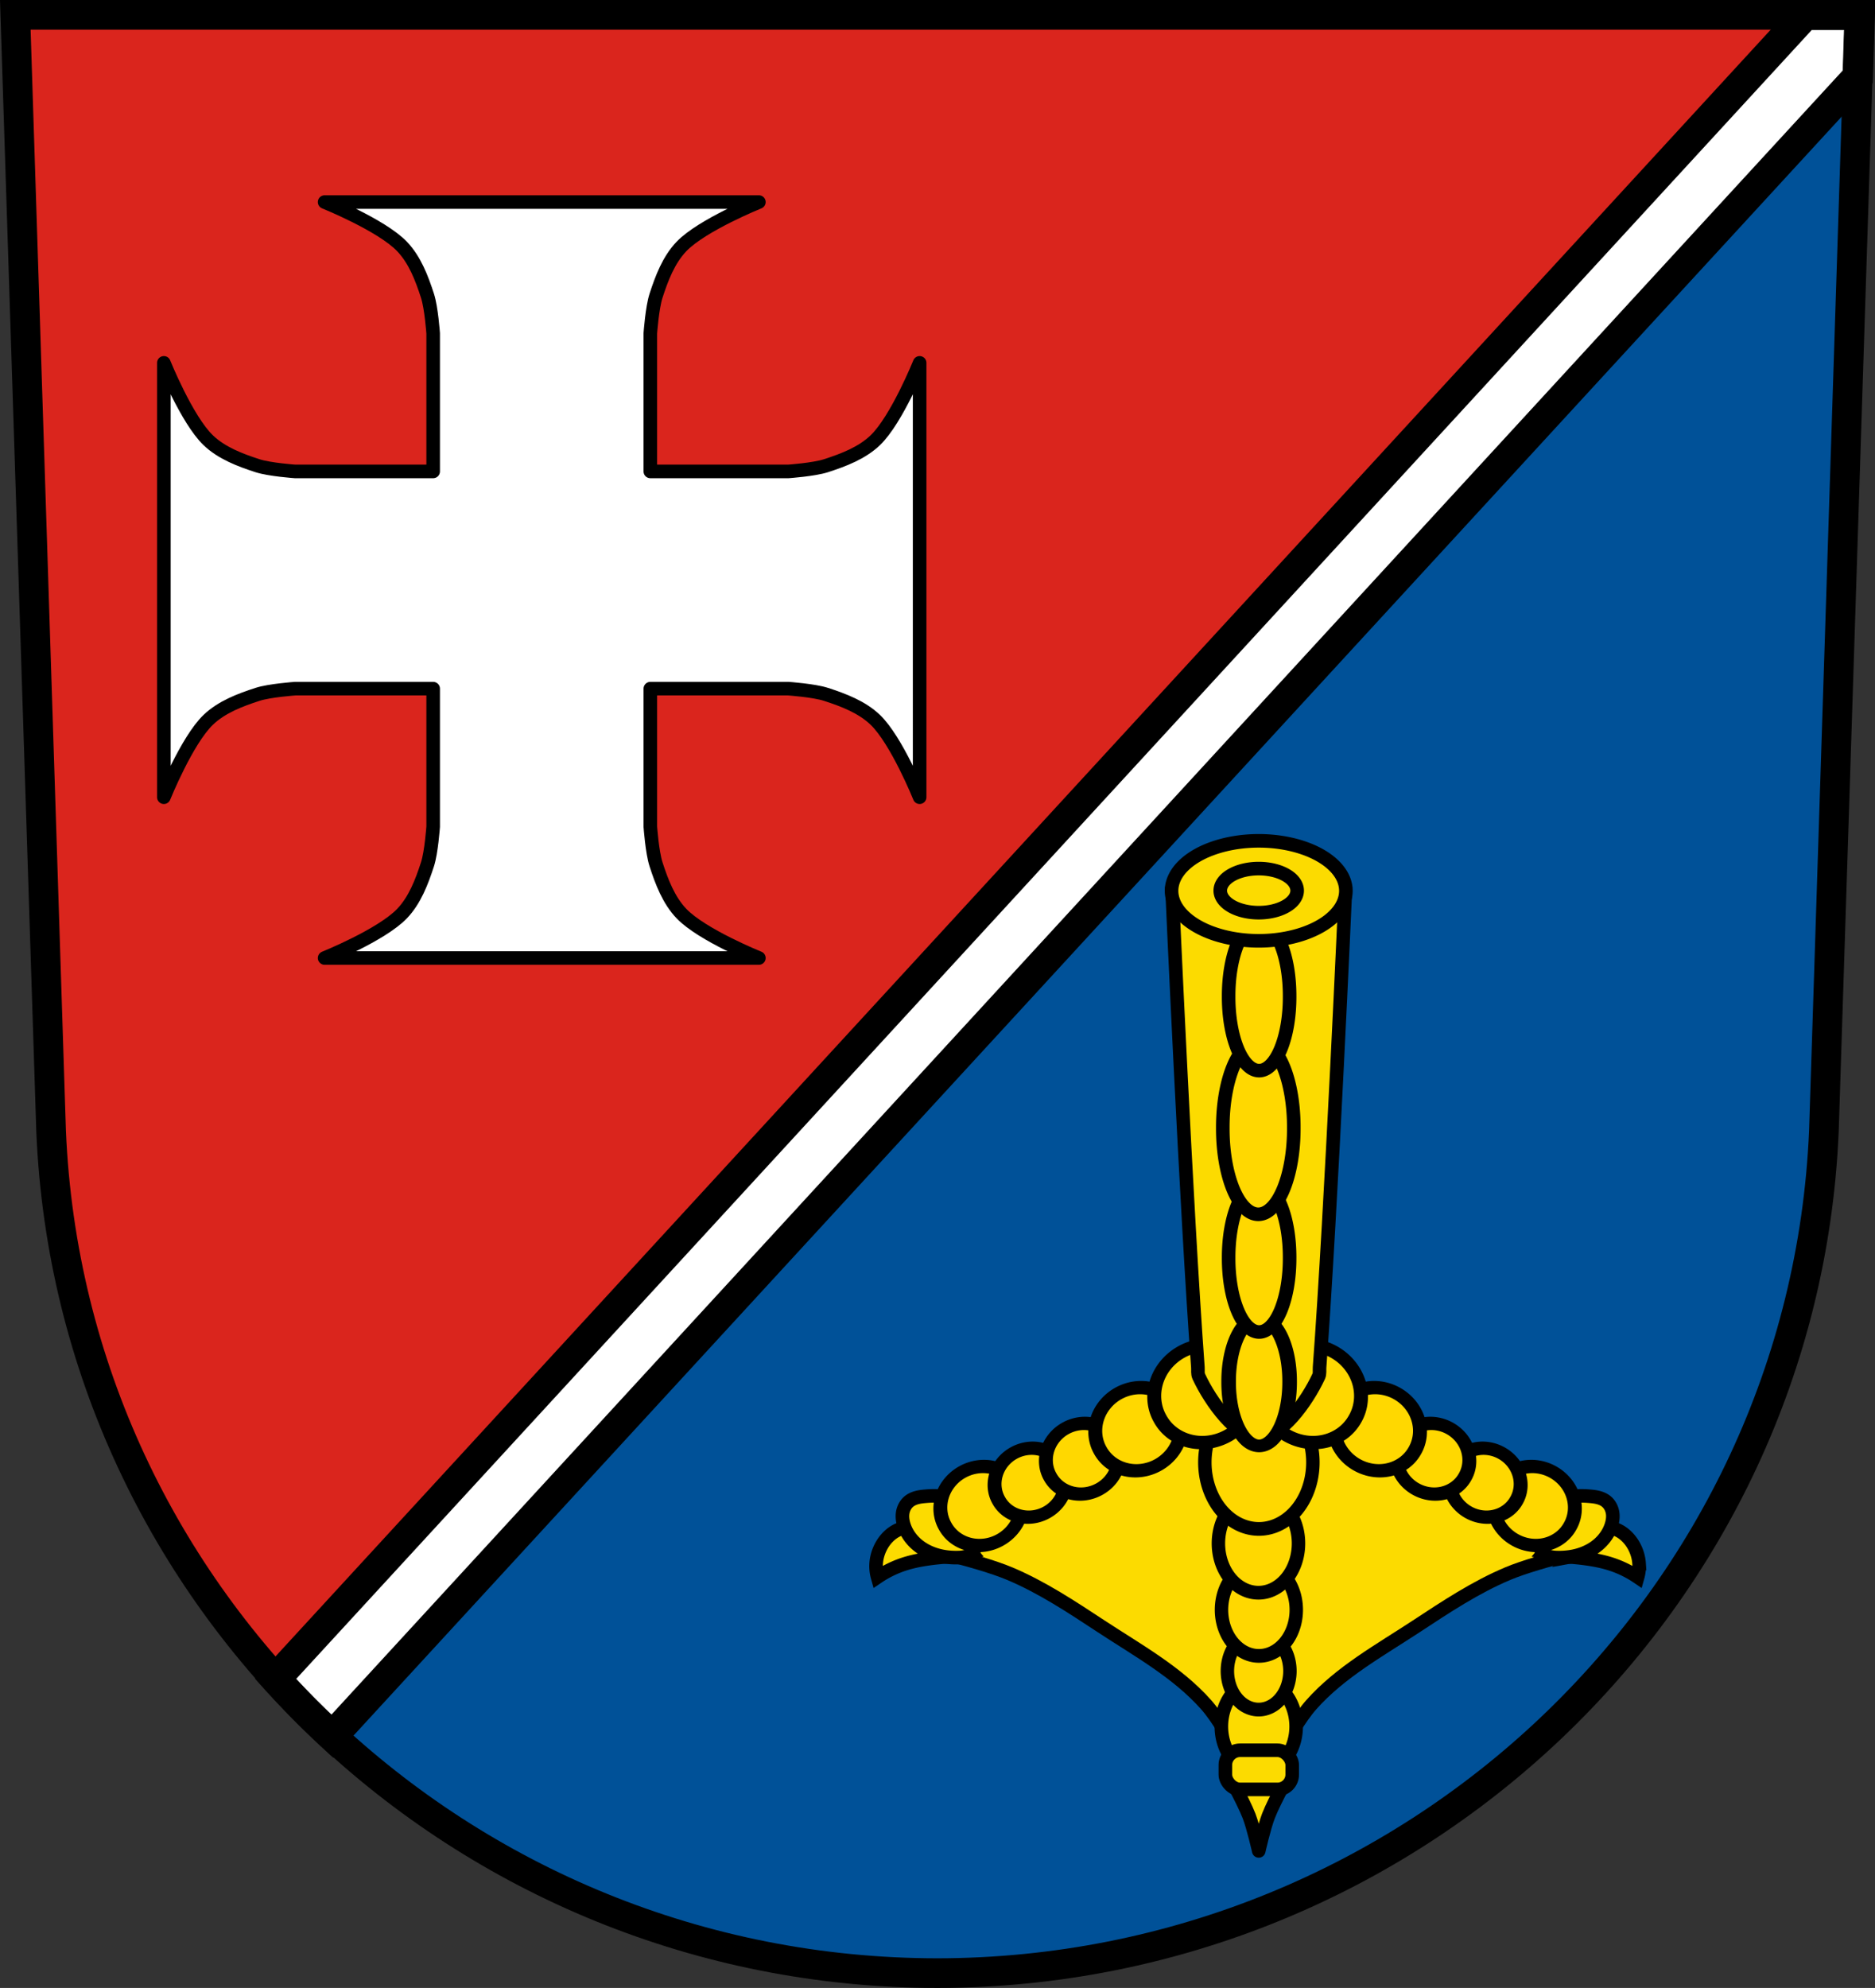 <svg xmlns="http://www.w3.org/2000/svg" xmlns:xlink="http://www.w3.org/1999/xlink" width="690.426" height="731.834"><rect width="100%" height="100%" fill="#333333" stroke="none"/><defs><path id="a" fill="#ffd800" stroke="#000" stroke-linecap="round" stroke-linejoin="round" d="M-349.06 518.535a19.207 19.54 0 1 1-38.413 0 19.207 19.54 0 1 1 38.413 0z"/><path id="b" fill="#ffd800" stroke="#000" stroke-linecap="round" stroke-linejoin="round" d="M-326.46 538.335a20.339 24.51 0 1 1-40.678 0 20.339 24.51 0 1 1 40.678 0z"/><path id="c" fill="#ffd800" stroke="#000" stroke-linecap="round" stroke-linejoin="round" d="M-332.374 419.475a12.907 31.099 0 1 1-25.813 0 12.907 31.099 0 1 1 25.813 0z"/></defs><path fill="red" d="m5.635 5.457 13.188 411.01c7.299 172.89 151.51 309.82 326.39 309.91 174.73-.212 318.99-137.19 326.39-309.91L684.79 5.457H345.22z" style="fill:#da251d"/><path fill="#0030ff" d="m684.789 5.445-575.06 621.41c59.58 61.36 143.28 99.48 235.5 99.53 174.73-.212 318.97-137.19 326.37-309.91l13.188-411.03" style="fill:#005198"/><g stroke="#000"><path fill="#fff" stroke-width="11.205" d="m664.669 5.445-563.19 612.59a326.196 326.196 0 0 0 20.875 21.12l561.72-610.94.719-22.781h-20.12z"/><path fill="none" stroke-width="10.914" d="m5.635 5.457 13.188 411.01c7.299 172.89 151.51 309.82 326.39 309.91 174.73-.212 318.99-137.19 326.39-309.91L684.79 5.457H345.22z"/><g stroke-width="5"><path fill="#fff" stroke-linecap="round" stroke-linejoin="round" d="M119.534 74.387s20.925 8.432 28.5 16.344c4.713 4.923 7.274 11.673 9.375 18.16 1.437 4.434 2.094 13.844 2.094 13.844v50.813H108.69s-9.41-.657-13.844-2.094c-6.484-2.101-13.233-4.662-18.16-9.375-7.912-7.575-16.344-28.5-16.344-28.5V293.486s8.432-20.925 16.344-28.5c4.923-4.713 11.672-7.274 18.16-9.375 4.434-1.437 13.844-2.094 13.844-2.094h50.812v50.813s-.657 9.409-2.094 13.844c-2.101 6.484-4.662 13.233-9.375 18.16-7.575 7.912-28.5 16.344-28.5 16.344H279.44s-20.925-8.432-28.5-16.344c-4.713-4.923-7.274-11.673-9.375-18.16-1.437-4.434-2.094-13.844-2.094-13.844v-50.813h50.813s9.409.657 13.844 2.094c6.484 2.101 13.233 4.662 18.16 9.375 7.912 7.575 16.344 28.5 16.344 28.5V133.579s-8.432 20.925-16.344 28.5c-4.923 4.713-11.673 7.274-18.16 9.375-4.434 1.437-13.844 2.094-13.844 2.094H239.47v-50.813s.657-9.409 2.094-13.844c2.1-6.484 4.662-13.233 9.375-18.16 7.575-7.912 28.5-16.344 28.5-16.344h-79.97z"/><g fill="#ffd800"><path d="m441.1 595.92-129.06 62.16s25.445 5.512 37.37 10.533c11.921 5.02 22.807 12.252 33.615 19.357 13.454 8.844 28.02 16.845 38.714 28.883 8.589 9.671 19.357 33.615 19.357 33.615s10.798-23.945 19.388-33.615c10.692-12.04 25.26-20.04 38.714-28.883 10.808-7.105 21.695-14.337 33.615-19.357 11.926-5.02 37.37-10.533 37.37-10.533l-129.09-62.16z" style="fill:#fcdb00" transform="translate(22.384 -89.303)"/><path d="M315.77 651.45c-2.139-.057-4.32-.03-6.358.625-3.02.973-5.5 3.293-7.087 6.04-1.191 2.065-1.927 4.396-2.084 6.775a14.902 14.902 0 0 0 .521 5 38.676 38.676 0 0 1 9.797-4.794c2.947-.955 6-1.551 9.07-1.98a86.5 86.5 0 0 1 11.673-.834l4.169-1.251-6.983-8.338a89.32 89.32 0 0 0-12.715-1.251" style="fill:#fcdb00" transform="translate(22.384 -89.303)"/><path d="M328.6 641.47c-3.049-1.622-6.685-1.636-10.126-1.346-1.078.091-2.159.208-3.205.483-1.046.274-2.063.712-2.905 1.391-1.363 1.097-2.19 2.785-2.394 4.523-.155 1.323.031 2.67.4 3.949.829 2.868 2.585 5.435 4.846 7.384 2.727 2.351 6.157 3.811 9.7 4.451 1.834.332 3.705.451 5.568.402 1.25-.033 2.531-.151 3.655-.7a5.022 5.022 0 0 0 2.308-2.308c.58-1.205.638-2.586.692-3.923.072-1.786.149-3.627-.462-5.308-.646-1.776-1.991-3.189-3.231-4.615-.751-.863-1.477-1.752-2.308-2.538a11.742 11.742 0 0 0-2.538-1.846" style="fill:#fcdb00" transform="translate(22.384 -89.303)"/></g></g></g><use xlink:href="#a" width="690.44" height="731.81" stroke-width="6.587" style="fill:#fcdb00" transform="matrix(.691 -.388 .356 .634 431.179 82.767)"/><use xlink:href="#a" width="690.44" height="731.81" stroke-width="7.551" style="fill:#fcdb00" transform="matrix(.603 -.339 .311 .553 440.149 134.247)"/><use xlink:href="#a" width="690.44" height="731.81" stroke-width="7.361" style="fill:#fcdb00" transform="matrix(.618 -.347 .319 .567 460.759 115.217)"/><use xlink:href="#a" width="690.44" height="731.81" stroke-width="6.258" style="fill:#fcdb00" transform="matrix(.727 -.409 .375 .667 492.409 29.647)"/><path fill="#ffd800" stroke="#000" stroke-linecap="round" stroke-linejoin="round" stroke-width="5" d="M477.281 635.72a13.772 16.968 0 0 1-27.543 0 13.772 16.968 0 1 1 27.543 0z" style="fill:#fcdb00"/><use xlink:href="#b" width="690.44" height="731.81" stroke-width="8.739" style="fill:#fcdb00" transform="matrix(.566 0 0 .579 659.759 303.467)"/><use xlink:href="#b" width="690.44" height="731.81" stroke-width="7.303" style="fill:#fcdb00" transform="matrix(.677 0 0 .692 698.339 220.107)"/><use xlink:href="#b" width="690.44" height="731.81" stroke-width="6.823" style="fill:#fcdb00" transform="matrix(.725 0 0 .741 714.829 169.267)"/><use xlink:href="#b" width="690.44" height="731.81" stroke-width="5.056" style="fill:#fcdb00" transform="matrix(.978 0 0 1 802.719 .007)"/><use xlink:href="#a" width="690.44" height="731.81" stroke-width="5.343" style="fill:#fcdb00" transform="matrix(.852 -.479 .439 .781 529.689 -68.253)"/><g fill="#ffd800" stroke="#000" stroke-width="5"><path d="M588.02 562.14c2.139-.057 4.32-.03 6.358.625 3.02.973 5.5 3.293 7.087 6.04 1.191 2.065 1.927 4.396 2.084 6.775a14.902 14.902 0 0 1-.521 5 38.676 38.676 0 0 0-9.797-4.794c-2.947-.955-6-1.551-9.07-1.98a86.5 86.5 0 0 0-11.673-.834l-4.169-1.251 6.983-8.338a89.32 89.32 0 0 1 12.715-1.251" style="fill:#fcdb00" transform="translate(.009 .007)"/><path d="M575.2 552.16c3.049-1.622 6.685-1.636 10.126-1.346 1.078.091 2.159.208 3.205.483 1.046.274 2.063.712 2.905 1.391 1.363 1.097 2.19 2.785 2.394 4.523.155 1.323-.031 2.67-.4 3.949-.829 2.868-2.585 5.435-4.846 7.384-2.727 2.351-6.157 3.811-9.7 4.451a27.259 27.259 0 0 1-5.568.402c-1.25-.033-2.532-.151-3.655-.7a5.022 5.022 0 0 1-2.308-2.308c-.58-1.205-.638-2.586-.692-3.923-.072-1.786-.149-3.627.462-5.308.646-1.776 1.991-3.189 3.231-4.615.751-.863 1.477-1.752 2.308-2.538a11.742 11.742 0 0 1 2.538-1.846" style="fill:#fcdb00" transform="translate(.009 .007)"/></g><use xlink:href="#a" width="690.44" height="731.81" stroke-width="6.587" style="fill:#fcdb00" transform="matrix(-.691 -.388 -.356 .634 495.009 82.767)"/><use xlink:href="#a" width="690.44" height="731.81" stroke-width="7.551" style="fill:#fcdb00" transform="matrix(-.603 -.339 -.311 .553 486.029 134.247)"/><use xlink:href="#a" width="690.44" height="731.81" stroke-width="7.361" style="fill:#fcdb00" transform="matrix(-.618 -.347 -.319 .567 465.429 115.217)"/><use xlink:href="#a" width="690.44" height="731.81" stroke-width="6.258" style="fill:#fcdb00" transform="matrix(-.727 -.409 -.375 .667 433.769 29.647)"/><use xlink:href="#a" width="690.44" height="731.81" stroke-width="5.343" style="fill:#fcdb00" transform="matrix(-.852 -.479 -.439 .781 396.499 -68.253)"/><g fill="#ffd800" stroke="#000" stroke-width="5"><path d="m437.37 324.53-5.781 3.313s5.19 117.07 9.5 175.5c.082 1.116-.159 2.328.313 3.344 4.427 9.542 13.945 22.531 22.09 22.531 8.154 0 17.663-13.01 22.09-22.563.467-1.01.23-2.206.313-3.313 4.335-58.43 9.5-175.5 9.5-175.5l-5.813-3.313h-26.09z" style="fill:#fcdb00" transform="translate(.009 .007)"/><g stroke-linejoin="round" transform="translate(.009 .007)"><path d="M451.37 651.53s6.274 11.08 8.563 17c1.601 4.145 3.563 12.844 3.563 12.844s1.962-8.698 3.563-12.844c2.288-5.924 8.563-17 8.563-17l-12.12.969-12.12-.969z" style="fill:#fcdb00"/><rect width="24.62" height="14.415" x="451.2" y="644.32" stroke-linecap="round" rx="5.454" style="fill:#fcdb00"/></g></g><use xlink:href="#c" width="690.44" height="731.81" stroke-width="6.177" style="fill:#fcdb00" transform="matrix(.87 0 0 .753 764.039 192.797)"/><use xlink:href="#c" width="690.44" height="731.81" stroke-width="5.744" style="fill:#fcdb00" transform="translate(764.039 98.127) scale(.87)"/><use xlink:href="#c" width="690.44" height="731.81" stroke-width="4.938" style="fill:#fcdb00" transform="translate(813.109 -9.683) scale(1.013)"/><use xlink:href="#c" width="690.44" height="731.81" stroke-width="5.744" style="fill:#fcdb00" transform="translate(764.039 1.897) scale(.87)"/><g fill="#ffd800" stroke="#000" stroke-linecap="round" stroke-linejoin="round" stroke-width="5"><path d="M495.582 327.937a32.094 18.402 0 0 1-64.188 0 32.094 18.402 0 1 1 64.188 0z" style="fill:#fcdb00" transform="translate(.009 .007)"/><path d="M477.64 327.934a14.157 8.117 0 0 1-28.313 0 14.157 8.117 0 1 1 28.313 0z" style="fill:#fcdb00" transform="translate(.009 .007)"/></g></svg>